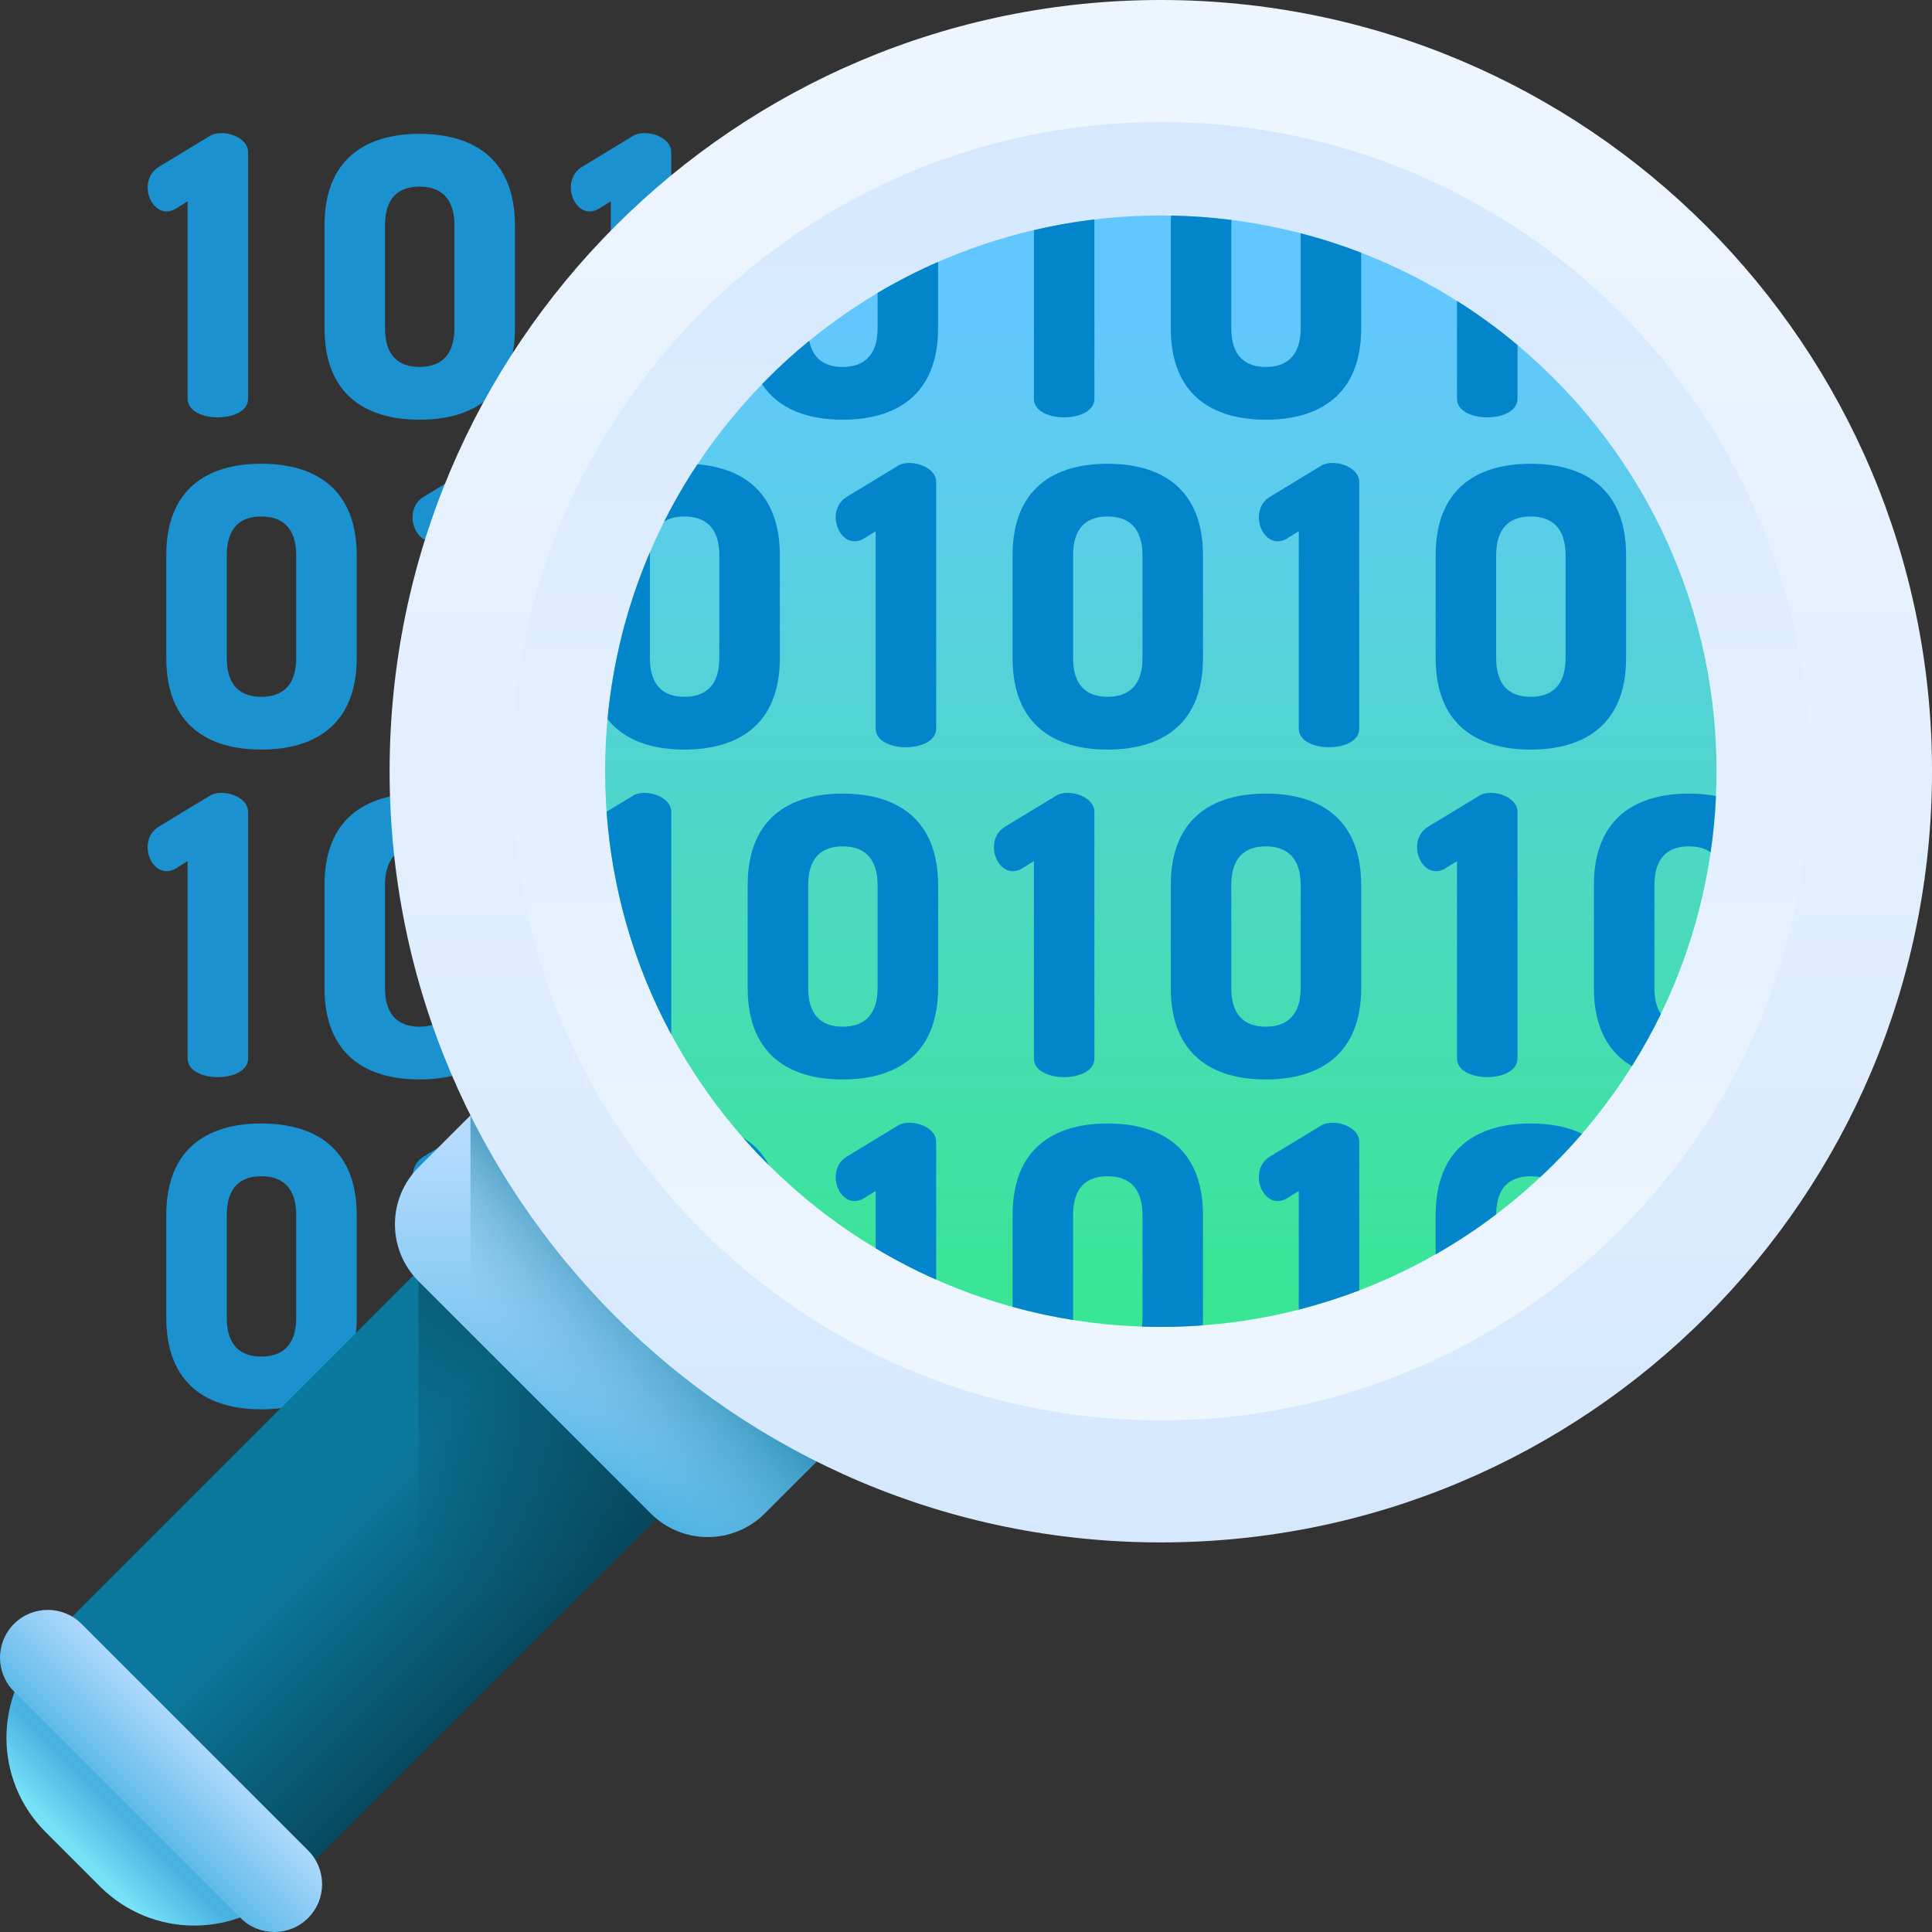 <svg width="472" height="472" viewBox="0 0 472 472" fill="none" xmlns="http://www.w3.org/2000/svg">
<rect x="0" y="0" width="472" height="472" fill="#333333" stroke="none"/>
<g clip-path="url(#clip0)">
<path d="M45.834 49.19L43.086 50.896C42.233 51.464 41.38 51.654 40.717 51.654C37.97 51.654 36.074 48.716 36.074 45.78C36.074 43.79 36.928 41.895 38.822 40.758L51.329 33.178C52.087 32.704 53.035 32.515 54.077 32.515C57.109 32.515 60.614 34.315 60.614 37.158V97.418C60.614 100.45 56.919 101.966 53.224 101.966C49.53 101.966 45.834 100.45 45.834 97.418V49.19H45.834Z" fill="#1B91D0"/>
<path d="M79.281 80.174V55.065C79.281 38.768 89.419 32.705 102.495 32.705C115.572 32.705 125.804 38.768 125.804 55.065V80.174C125.804 96.471 115.571 102.535 102.495 102.535C89.42 102.535 79.281 96.471 79.281 80.174ZM111.022 55.065C111.022 48.528 107.8 45.59 102.494 45.59C97.189 45.59 94.061 48.528 94.061 55.065V80.174C94.061 86.712 97.188 89.649 102.494 89.649C107.8 89.649 111.022 86.712 111.022 80.174V55.065Z" fill="#1B91D0"/>
<path d="M149.212 49.19L146.465 50.896C145.612 51.464 144.759 51.654 144.096 51.654C141.349 51.654 139.453 48.716 139.453 45.78C139.453 43.79 140.306 41.895 142.201 40.758L154.708 33.178C155.466 32.704 156.414 32.515 157.456 32.515C160.488 32.515 163.993 34.315 163.993 37.158V97.418C163.993 100.45 160.298 101.966 156.603 101.966C152.908 101.966 149.213 100.45 149.213 97.418V49.19H149.212Z" fill="#1B91D0"/>
<path d="M182.658 80.174V55.065C182.658 38.768 192.796 32.705 205.872 32.705C218.949 32.705 229.181 38.768 229.181 55.065V80.174C229.181 96.471 218.948 102.535 205.872 102.535C192.797 102.535 182.658 96.471 182.658 80.174ZM214.4 55.065C214.4 48.528 211.178 45.59 205.872 45.59C200.566 45.59 197.439 48.528 197.439 55.065V80.174C197.439 86.712 200.566 89.649 205.872 89.649C211.179 89.649 214.4 86.712 214.4 80.174V55.065Z" fill="#1B91D0"/>
<path d="M252.584 49.19L249.836 50.896C248.983 51.464 248.13 51.654 247.467 51.654C244.72 51.654 242.824 48.716 242.824 45.78C242.824 43.79 243.678 41.895 245.572 40.758L258.079 33.178C258.837 32.704 259.785 32.515 260.827 32.515C263.859 32.515 267.365 34.315 267.365 37.158V97.418C267.365 100.45 263.669 101.966 259.975 101.966C256.279 101.966 252.584 100.45 252.584 97.418V49.19H252.584Z" fill="#1B91D0"/>
<path d="M286.031 80.174V55.065C286.031 38.768 296.169 32.705 309.245 32.705C322.322 32.705 332.554 38.768 332.554 55.065V80.174C332.554 96.471 322.321 102.535 309.245 102.535C296.17 102.535 286.031 96.471 286.031 80.174ZM317.773 55.065C317.773 48.528 314.551 45.59 309.245 45.59C303.939 45.59 300.812 48.528 300.812 55.065V80.174C300.812 86.712 303.939 89.649 309.245 89.649C314.552 89.649 317.773 86.712 317.773 80.174V55.065Z" fill="#1B91D0"/>
<path d="M355.957 49.19L353.209 50.896C352.356 51.464 351.503 51.654 350.84 51.654C348.093 51.654 346.197 48.716 346.197 45.78C346.197 43.79 347.051 41.895 348.945 40.758L361.452 33.178C362.21 32.704 363.158 32.515 364.2 32.515C367.232 32.515 370.738 34.315 370.738 37.158V97.418C370.738 100.45 367.042 101.966 363.348 101.966C359.652 101.966 355.957 100.45 355.957 97.418V49.19H355.957Z" fill="#1B91D0"/>
<path d="M40.623 160.764V135.656C40.623 119.359 50.761 113.295 63.837 113.295C76.913 113.295 87.146 119.359 87.146 135.656V160.764C87.146 177.061 76.912 183.125 63.837 183.125C50.762 183.125 40.623 177.061 40.623 160.764ZM72.365 135.656C72.365 129.118 69.143 126.181 63.837 126.181C58.531 126.181 55.404 129.118 55.404 135.656V160.764C55.404 167.302 58.53 170.239 63.837 170.239C69.144 170.239 72.365 167.302 72.365 160.764V135.656Z" fill="#1B91D0"/>
<path d="M110.548 129.78L107.801 131.486C106.948 132.054 106.095 132.244 105.432 132.244C102.684 132.244 100.789 129.307 100.789 126.37C100.789 124.38 101.642 122.485 103.537 121.348L116.044 113.769C116.802 113.295 117.75 113.105 118.792 113.105C121.824 113.105 125.329 114.905 125.329 117.748V178.009C125.329 181.041 121.634 182.557 117.939 182.557C114.244 182.557 110.549 181.041 110.549 178.009V129.78H110.548Z" fill="#1B91D0"/>
<path d="M143.994 160.764V135.656C143.994 119.359 154.132 113.295 167.208 113.295C180.284 113.295 190.517 119.359 190.517 135.656V160.764C190.517 177.061 180.284 183.125 167.208 183.125C154.133 183.125 143.994 177.061 143.994 160.764ZM175.736 135.656C175.736 129.118 172.514 126.181 167.208 126.181C161.902 126.181 158.775 129.118 158.775 135.656V160.764C158.775 167.302 161.901 170.239 167.208 170.239C172.515 170.239 175.736 167.302 175.736 160.764V135.656Z" fill="#1B91D0"/>
<path d="M213.925 129.78L211.178 131.486C210.325 132.054 209.472 132.244 208.809 132.244C206.061 132.244 204.166 129.307 204.166 126.37C204.166 124.38 205.019 122.485 206.914 121.348L219.421 113.769C220.179 113.295 221.127 113.105 222.169 113.105C225.201 113.105 228.706 114.905 228.706 117.748V178.009C228.706 181.041 225.011 182.557 221.316 182.557C217.621 182.557 213.926 181.041 213.926 178.009V129.78H213.925Z" fill="#1B91D0"/>
<path d="M247.373 160.764V135.656C247.373 119.359 257.511 113.295 270.587 113.295C283.662 113.295 293.896 119.359 293.896 135.656V160.764C293.896 177.061 283.662 183.125 270.587 183.125C257.512 183.125 247.373 177.061 247.373 160.764ZM279.115 135.656C279.115 129.118 275.893 126.181 270.587 126.181C265.281 126.181 262.154 129.118 262.154 135.656V160.764C262.154 167.302 265.28 170.239 270.587 170.239C275.894 170.239 279.115 167.302 279.115 160.764V135.656Z" fill="#1B91D0"/>
<path d="M317.298 129.78L314.551 131.486C313.698 132.054 312.845 132.244 312.182 132.244C309.434 132.244 307.539 129.307 307.539 126.37C307.539 124.38 308.392 122.485 310.287 121.348L322.794 113.769C323.552 113.295 324.5 113.105 325.542 113.105C328.574 113.105 332.079 114.905 332.079 117.748V178.009C332.079 181.041 328.384 182.557 324.689 182.557C320.994 182.557 317.299 181.041 317.299 178.009V129.78H317.298Z" fill="#1B91D0"/>
<path d="M350.746 160.764V135.656C350.746 119.359 360.884 113.295 373.96 113.295C387.036 113.295 397.269 119.359 397.269 135.656V160.764C397.269 177.061 387.036 183.125 373.96 183.125C360.884 183.125 350.746 177.061 350.746 160.764ZM382.488 135.656C382.488 129.118 379.266 126.181 373.96 126.181C368.654 126.181 365.527 129.118 365.527 135.656V160.764C365.527 167.302 368.653 170.239 373.96 170.239C379.267 170.239 382.488 167.302 382.488 160.764V135.656Z" fill="#1B91D0"/>
<path d="M420.671 129.78L417.924 131.486C417.071 132.054 416.218 132.244 415.555 132.244C412.808 132.244 410.912 129.307 410.912 126.37C410.912 124.38 411.765 122.485 413.66 121.348L426.167 113.769C426.925 113.295 427.873 113.105 428.915 113.105C431.947 113.105 435.452 114.905 435.452 117.748V178.009C435.452 181.041 431.757 182.557 428.062 182.557C424.367 182.557 420.672 181.041 420.672 178.009V129.78H420.671Z" fill="#1B91D0"/>
<path d="M45.834 210.372L43.086 212.077C42.233 212.646 41.38 212.835 40.717 212.835C37.97 212.835 36.074 209.898 36.074 206.96C36.074 204.971 36.928 203.076 38.822 201.939L51.329 194.359C52.087 193.885 53.035 193.695 54.077 193.695C57.109 193.695 60.614 195.495 60.614 198.338V258.599C60.614 261.631 56.919 263.147 53.224 263.147C49.53 263.147 45.834 261.631 45.834 258.599V210.372H45.834Z" fill="#1B91D0"/>
<path d="M79.281 241.355V216.247C79.281 199.95 89.419 193.886 102.495 193.886C115.572 193.886 125.804 199.95 125.804 216.247V241.355C125.804 257.652 115.571 263.716 102.495 263.716C89.42 263.716 79.281 257.652 79.281 241.355ZM111.022 216.247C111.022 209.709 107.8 206.772 102.494 206.772C97.189 206.772 94.061 209.71 94.061 216.247V241.355C94.061 247.893 97.188 250.829 102.494 250.829C107.8 250.829 111.022 247.892 111.022 241.355V216.247Z" fill="#1B91D0"/>
<path d="M149.212 210.372L146.465 212.077C145.612 212.646 144.759 212.835 144.096 212.835C141.349 212.835 139.453 209.898 139.453 206.96C139.453 204.971 140.306 203.076 142.201 201.939L154.708 194.359C155.466 193.885 156.414 193.695 157.456 193.695C160.488 193.695 163.993 195.495 163.993 198.338V258.599C163.993 261.631 160.298 263.147 156.603 263.147C152.908 263.147 149.213 261.631 149.213 258.599V210.372H149.212Z" fill="#1B91D0"/>
<path d="M182.658 241.355V216.247C182.658 199.95 192.796 193.886 205.872 193.886C218.949 193.886 229.181 199.95 229.181 216.247V241.355C229.181 257.652 218.948 263.716 205.872 263.716C192.797 263.716 182.658 257.652 182.658 241.355ZM214.4 216.247C214.4 209.709 211.178 206.772 205.872 206.772C200.566 206.772 197.439 209.71 197.439 216.247V241.355C197.439 247.893 200.566 250.829 205.872 250.829C211.179 250.829 214.4 247.892 214.4 241.355V216.247Z" fill="#1B91D0"/>
<path d="M252.584 210.372L249.836 212.077C248.983 212.646 248.13 212.835 247.467 212.835C244.72 212.835 242.824 209.898 242.824 206.96C242.824 204.971 243.678 203.076 245.572 201.939L258.079 194.359C258.837 193.885 259.785 193.695 260.827 193.695C263.859 193.695 267.365 195.495 267.365 198.338V258.599C267.365 261.631 263.669 263.147 259.975 263.147C256.279 263.147 252.584 261.631 252.584 258.599V210.372H252.584Z" fill="#1B91D0"/>
<path d="M286.031 241.355V216.247C286.031 199.95 296.169 193.886 309.245 193.886C322.322 193.886 332.554 199.95 332.554 216.247V241.355C332.554 257.652 322.321 263.716 309.245 263.716C296.17 263.716 286.031 257.652 286.031 241.355ZM317.773 216.247C317.773 209.709 314.551 206.772 309.245 206.772C303.939 206.772 300.812 209.71 300.812 216.247V241.355C300.812 247.893 303.939 250.829 309.245 250.829C314.552 250.829 317.773 247.892 317.773 241.355V216.247Z" fill="#1B91D0"/>
<path d="M355.957 210.372L353.209 212.077C352.356 212.646 351.503 212.835 350.84 212.835C348.093 212.835 346.197 209.898 346.197 206.96C346.197 204.971 347.051 203.076 348.945 201.939L361.452 194.359C362.21 193.885 363.158 193.695 364.2 193.695C367.232 193.695 370.738 195.495 370.738 198.338V258.599C370.738 261.631 367.042 263.147 363.348 263.147C359.652 263.147 355.957 261.631 355.957 258.599V210.372H355.957Z" fill="#1B91D0"/>
<path d="M389.402 241.355V216.247C389.402 199.95 399.54 193.886 412.616 193.886C425.692 193.886 435.925 199.95 435.925 216.247V241.355C435.925 257.652 425.692 263.716 412.616 263.716C399.54 263.716 389.402 257.652 389.402 241.355ZM421.143 216.247C421.143 209.709 417.921 206.772 412.615 206.772C407.31 206.772 404.182 209.71 404.182 216.247V241.355C404.182 247.893 407.309 250.829 412.615 250.829C417.922 250.829 421.143 247.892 421.143 241.355V216.247Z" fill="#1B91D0"/>
<path d="M40.623 321.946V296.837C40.623 280.54 50.761 274.477 63.837 274.477C76.913 274.477 87.146 280.54 87.146 296.837V321.946C87.146 338.243 76.912 344.307 63.837 344.307C50.762 344.307 40.623 338.243 40.623 321.946ZM72.365 296.836C72.365 290.299 69.143 287.362 63.837 287.362C58.531 287.362 55.404 290.3 55.404 296.836V321.945C55.404 328.483 58.53 331.419 63.837 331.419C69.144 331.419 72.365 328.482 72.365 321.945V296.836Z" fill="#1B91D0"/>
<path d="M110.548 290.963L107.801 292.669C106.948 293.237 106.095 293.427 105.432 293.427C102.684 293.427 100.789 290.489 100.789 287.552C100.789 285.562 101.642 283.667 103.537 282.53L116.044 274.95C116.802 274.476 117.75 274.287 118.792 274.287C121.824 274.287 125.329 276.087 125.329 278.929V339.19C125.329 342.222 121.634 343.738 117.939 343.738C114.244 343.738 110.549 342.222 110.549 339.19V290.963H110.548Z" fill="#1B91D0"/>
<path d="M143.994 321.946V296.837C143.994 280.54 154.132 274.477 167.208 274.477C180.284 274.477 190.517 280.54 190.517 296.837V321.946C190.517 338.243 180.284 344.307 167.208 344.307C154.133 344.307 143.994 338.243 143.994 321.946ZM175.736 296.836C175.736 290.299 172.514 287.362 167.208 287.362C161.902 287.362 158.775 290.3 158.775 296.836V321.945C158.775 328.483 161.901 331.419 167.208 331.419C172.515 331.419 175.736 328.482 175.736 321.945V296.836Z" fill="#1B91D0"/>
<path d="M213.925 290.963L211.178 292.669C210.325 293.237 209.472 293.427 208.809 293.427C206.061 293.427 204.166 290.489 204.166 287.552C204.166 285.562 205.019 283.667 206.914 282.53L219.421 274.95C220.179 274.476 221.127 274.287 222.169 274.287C225.201 274.287 228.706 276.087 228.706 278.929V339.19C228.706 342.222 225.011 343.738 221.316 343.738C217.621 343.738 213.926 342.222 213.926 339.19V290.963H213.925Z" fill="#1B91D0"/>
<path d="M247.373 321.946V296.837C247.373 280.54 257.511 274.477 270.587 274.477C283.662 274.477 293.896 280.54 293.896 296.837V321.946C293.896 338.243 283.662 344.307 270.587 344.307C257.512 344.307 247.373 338.243 247.373 321.946ZM279.115 296.836C279.115 290.299 275.893 287.362 270.587 287.362C265.281 287.362 262.154 290.3 262.154 296.836V321.945C262.154 328.483 265.28 331.419 270.587 331.419C275.894 331.419 279.115 328.482 279.115 321.945V296.836Z" fill="#1B91D0"/>
<path d="M317.298 290.963L314.551 292.669C313.698 293.237 312.845 293.427 312.182 293.427C309.434 293.427 307.539 290.489 307.539 287.552C307.539 285.562 308.392 283.667 310.287 282.53L322.794 274.95C323.552 274.476 324.5 274.287 325.542 274.287C328.574 274.287 332.079 276.087 332.079 278.929V339.19C332.079 342.222 328.384 343.738 324.689 343.738C320.994 343.738 317.299 342.222 317.299 339.19V290.963H317.298Z" fill="#1B91D0"/>
<path d="M350.746 321.946V296.837C350.746 280.54 360.884 274.477 373.96 274.477C387.036 274.477 397.269 280.54 397.269 296.837V321.946C397.269 338.243 387.036 344.307 373.96 344.307C360.884 344.307 350.746 338.243 350.746 321.946ZM382.488 296.836C382.488 290.299 379.266 287.362 373.96 287.362C368.654 287.362 365.527 290.3 365.527 296.836V321.945C365.527 328.483 368.653 331.419 373.96 331.419C379.267 331.419 382.488 328.482 382.488 321.945V296.836Z" fill="#1B91D0"/>
<path d="M70.496 460.892L11.104 401.5L120.509 292.095L179.901 351.486L70.496 460.892Z" fill="url(#paint0_linear)"/>
<path d="M70.503 460.892L11.111 401.5C-1.607 414.218 -1.607 434.838 11.111 447.556L24.447 460.892C37.165 473.61 57.785 473.61 70.503 460.892Z" fill="url(#paint1_linear)"/>
<path d="M102.25 313.01V429.142L179.905 351.486L120.514 292.095L100.924 311.684L102.25 313.01Z" fill="url(#paint2_linear)"/>
<path d="M158.99 369.75L102.25 313.01C94.565 305.326 94.565 292.868 102.25 285.183L117.728 269.705L202.295 354.271L186.816 369.75C179.132 377.434 166.673 377.434 158.99 369.75Z" fill="url(#paint3_linear)"/>
<path d="M117.732 269.705L114.936 272.501V325.692L158.994 369.75C166.678 377.434 179.136 377.434 186.82 369.75L202.299 354.271L117.732 269.705Z" fill="url(#paint4_linear)"/>
<path d="M283.594 376.821C387.65 376.821 472.004 292.467 472.004 188.41C472.004 84.354 387.65 0 283.594 0C179.538 0 95.184 84.354 95.184 188.41C95.184 292.467 179.538 376.821 283.594 376.821Z" fill="url(#paint5_linear)"/>
<path d="M283.592 347.013C371.186 347.013 442.195 276.004 442.195 188.411C442.195 100.817 371.186 29.809 283.592 29.809C195.999 29.809 124.99 100.817 124.99 188.411C124.99 276.004 195.999 347.013 283.592 347.013Z" fill="url(#paint6_linear)"/>
<path d="M283.594 324.172C358.573 324.172 419.356 263.39 419.356 188.41C419.356 113.431 358.573 52.648 283.594 52.648C208.615 52.648 147.832 113.431 147.832 188.41C147.832 263.39 208.615 324.172 283.594 324.172Z" fill="url(#paint7_linear)"/>
<path d="M58.776 468.583L3.417 413.224C-1.139 408.668 -1.139 401.281 3.417 396.726C7.973 392.17 15.36 392.17 19.915 396.726L75.274 452.085C79.83 456.641 79.83 464.028 75.274 468.583C70.719 473.139 63.333 473.139 58.776 468.583Z" fill="url(#paint8_linear)"/>
<path d="M214.399 71.559V80.175C214.399 86.709 211.179 89.652 205.866 89.652C201.479 89.652 198.583 87.644 197.713 83.248C194.224 86.098 190.846 89.152 187.588 92.41C187.116 92.882 186.644 93.363 186.172 93.845C190.216 100.008 197.426 102.535 205.866 102.535C218.944 102.535 229.179 96.473 229.179 80.175V63.988C224.136 66.182 219.203 68.708 214.399 71.559Z" fill="#0285CB"/>
<path d="M252.588 56.214V97.417C252.588 100.453 256.281 101.961 259.973 101.961C263.675 101.961 267.368 100.453 267.368 97.417V53.614C262.407 54.206 257.465 55.067 252.588 56.214Z" fill="#0285CB"/>
<path d="M317.766 57.001V80.175C317.766 86.71 314.546 89.653 309.243 89.653C303.939 89.653 300.811 86.71 300.811 80.175V55.067C300.811 54.604 300.83 54.169 300.858 53.743C295.962 53.114 291.038 52.753 286.115 52.67C286.059 53.447 286.031 54.243 286.031 55.067V80.175C286.031 96.473 296.165 102.535 309.243 102.535C322.32 102.535 332.546 96.473 332.546 80.175V61.74C327.697 59.87 322.764 58.288 317.766 57.001Z" fill="#0285CB"/>
<path d="M355.953 73.512V97.418C355.953 100.453 359.655 101.962 363.348 101.962C367.041 101.962 370.733 100.453 370.733 97.418V84.294C366.004 80.324 361.062 76.724 355.953 73.512Z" fill="#0285CB"/>
<path d="M170.384 113.428C167.367 117.963 164.664 122.646 162.258 127.431C163.572 126.579 165.238 126.181 167.209 126.181C172.512 126.181 175.742 129.115 175.742 135.659V160.767C175.742 167.301 172.512 170.235 167.209 170.235C161.906 170.235 158.778 167.301 158.778 160.767V135.659C158.778 135.381 158.787 135.122 158.797 134.863C153.188 147.949 149.727 161.739 148.422 175.695C152.596 180.952 159.37 183.127 167.209 183.127C180.287 183.127 190.522 177.065 190.522 160.767V135.659C190.522 120.703 181.906 114.372 170.384 113.428Z" fill="#0285CB"/>
<path d="M222.169 113.104C221.132 113.104 220.179 113.299 219.42 113.771L206.917 121.351C205.019 122.489 204.168 124.377 204.168 126.367C204.168 129.31 206.065 132.244 208.814 132.244C209.471 132.244 210.332 132.059 211.183 131.485L213.932 129.782V178.009C213.932 181.045 217.625 182.553 221.317 182.553C225.01 182.553 228.712 181.045 228.712 178.009V117.75C228.712 114.909 225.204 113.104 222.169 113.104Z" fill="#0285CB"/>
<path d="M270.592 113.298C257.515 113.298 247.381 119.36 247.381 135.658V160.767C247.381 177.065 257.515 183.127 270.592 183.127C283.669 183.127 293.896 177.065 293.896 160.767V135.658C293.896 119.36 283.669 113.298 270.592 113.298ZM279.116 160.767C279.116 167.301 275.895 170.234 270.592 170.234C265.289 170.234 262.161 167.301 262.161 160.767V135.658C262.161 129.115 265.289 126.181 270.592 126.181C275.895 126.181 279.116 129.115 279.116 135.658V160.767Z" fill="#0285CB"/>
<path d="M325.542 113.104C324.496 113.104 323.552 113.299 322.793 113.771L310.29 121.351C308.392 122.489 307.541 124.377 307.541 126.367C307.541 129.31 309.438 132.244 312.178 132.244C312.844 132.244 313.696 132.059 314.547 131.485L317.296 129.782V178.009C317.296 181.045 320.998 182.553 324.69 182.553C328.383 182.553 332.076 181.045 332.076 178.009V117.75C332.076 114.909 328.577 113.104 325.542 113.104Z" fill="#0285CB"/>
<path d="M373.961 113.298C360.884 113.298 350.74 119.36 350.74 135.658V160.767C350.74 177.065 360.884 183.127 373.961 183.127C387.029 183.127 397.265 177.065 397.265 160.767V135.658C397.265 119.36 387.029 113.298 373.961 113.298ZM382.485 160.767C382.485 167.301 379.264 170.234 373.961 170.234C368.648 170.234 365.52 167.301 365.52 160.767V135.658C365.52 129.115 368.648 126.181 373.961 126.181C379.264 126.181 382.485 129.115 382.485 135.658V160.767Z" fill="#0285CB"/>
<path d="M157.456 193.696C156.41 193.696 155.466 193.881 154.707 194.363L148.191 198.305C149.552 217.111 154.818 235.686 163.99 252.724V198.342C163.99 195.501 160.482 193.696 157.456 193.696Z" fill="#0285CB"/>
<path d="M205.871 193.881C192.794 193.881 182.66 199.953 182.66 216.25V241.359C182.66 257.648 192.794 263.719 205.871 263.719C218.949 263.719 229.185 257.648 229.185 241.359V216.25C229.185 199.953 218.949 193.881 205.871 193.881ZM214.404 241.359C214.404 247.893 211.184 250.827 205.871 250.827C200.568 250.827 197.44 247.893 197.44 241.359V216.25C197.44 209.707 200.568 206.773 205.871 206.773C211.184 206.773 214.404 209.707 214.404 216.25V241.359Z" fill="#0285CB"/>
<path d="M260.825 193.696C259.788 193.696 258.835 193.881 258.086 194.363L245.573 201.942C243.676 203.081 242.824 204.969 242.824 206.959C242.824 209.902 244.721 212.835 247.47 212.835C248.137 212.835 248.988 212.65 249.839 212.077L252.588 210.374V258.601C252.588 261.627 256.281 263.145 259.974 263.145C263.676 263.145 267.368 261.627 267.368 258.601V198.342C267.368 195.501 263.861 193.696 260.825 193.696Z" fill="#0285CB"/>
<path d="M309.243 193.881C296.165 193.881 286.031 199.953 286.031 216.25V241.359C286.031 257.648 296.165 263.719 309.243 263.719C322.32 263.719 332.546 257.648 332.546 241.359V216.25C332.546 199.953 322.32 193.881 309.243 193.881ZM317.766 241.359C317.766 247.893 314.546 250.827 309.243 250.827C303.939 250.827 300.811 247.893 300.811 241.359V216.25C300.811 209.707 303.939 206.773 309.243 206.773C314.546 206.773 317.766 209.707 317.766 216.25V241.359Z" fill="#0285CB"/>
<path d="M364.2 193.696C363.154 193.696 362.21 193.881 361.451 194.363L348.948 201.942C347.051 203.081 346.199 204.969 346.199 206.959C346.199 209.902 348.096 212.835 350.845 212.835C351.502 212.835 352.354 212.65 353.205 212.077L355.954 210.374V258.601C355.954 261.627 359.656 263.145 363.349 263.145C367.041 263.145 370.734 261.627 370.734 258.601V198.342C370.734 195.501 367.236 193.696 364.2 193.696Z" fill="#0285CB"/>
<path d="M412.619 193.881C399.542 193.881 389.398 199.953 389.398 216.25V241.359C389.398 251.067 392.999 257.148 398.681 260.47C401.291 256.324 403.651 252.067 405.761 247.717C404.734 246.199 404.188 244.089 404.188 241.359V216.25C404.188 209.707 407.307 206.773 412.619 206.773C414.738 206.773 416.534 207.245 417.913 208.226C418.579 203.664 419.014 199.073 419.218 194.474C417.135 194.066 414.923 193.881 412.619 193.881Z" fill="#0285CB"/>
<path d="M181.508 277.925C183.451 280.137 185.478 282.303 187.588 284.413L187.884 284.709C186.348 281.766 184.164 279.536 181.508 277.925Z" fill="#0285CB"/>
<path d="M222.169 274.288C221.132 274.288 220.179 274.473 219.42 274.954L206.917 282.534C205.019 283.663 204.168 285.56 204.168 287.55C204.168 290.493 206.065 293.427 208.814 293.427C209.471 293.427 210.332 293.232 211.183 292.668L213.932 290.965V304.968C218.735 307.846 223.668 310.4 228.712 312.621V278.924C228.712 276.083 225.204 274.288 222.169 274.288Z" fill="#0285CB"/>
<path d="M270.592 274.473C257.515 274.473 247.381 280.544 247.381 296.833V319.276C252.258 320.618 257.191 321.692 262.17 322.478C262.161 322.303 262.161 322.127 262.161 321.942V296.833C262.161 290.299 265.289 287.365 270.592 287.365C275.895 287.365 279.116 290.299 279.116 296.833V321.942C279.116 322.71 279.07 323.432 278.986 324.098C283.938 324.265 288.908 324.163 293.85 323.783C293.877 323.191 293.896 322.571 293.896 321.942V296.833C293.896 280.544 283.669 274.473 270.592 274.473Z" fill="#0285CB"/>
<path d="M325.542 274.288C324.496 274.288 323.552 274.473 322.793 274.954L310.29 282.534C308.392 283.663 307.541 285.56 307.541 287.55C307.541 290.493 309.438 293.427 312.178 293.427C312.844 293.427 313.696 293.232 314.547 292.668L317.296 290.965V319.942C322.293 318.665 327.226 317.101 332.076 315.25V278.924C332.076 276.083 328.577 274.288 325.542 274.288Z" fill="#0285CB"/>
<path d="M373.961 274.473C360.884 274.473 350.74 280.544 350.74 296.833V306.44C355.83 303.543 360.763 300.294 365.52 296.676C365.576 290.253 368.695 287.365 373.961 287.365C374.794 287.365 375.58 287.439 376.302 287.578C377.413 286.551 378.505 285.496 379.588 284.413C382.003 281.997 384.308 279.517 386.501 276.972C382.901 275.241 378.607 274.473 373.961 274.473Z" fill="#0285CB"/>
</g>
<defs>
<linearGradient id="paint0_linear" x1="85.858" y1="367.081" x2="126.346" y2="407.569" gradientUnits="userSpaceOnUse">
<stop stop-color="#0B799D"/>
<stop offset="1" stop-color="#07485E"/>
</linearGradient>
<linearGradient id="paint1_linear" x1="19.266" y1="452.742" x2="29.17" y2="442.839" gradientUnits="userSpaceOnUse">
<stop stop-color="#76E2F8"/>
<stop offset="1" stop-color="#48B2E3"/>
</linearGradient>
<linearGradient id="paint2_linear" x1="106.797" y1="384.635" x2="180.11" y2="268.801" gradientUnits="userSpaceOnUse">
<stop stop-color="#07485E" stop-opacity="0"/>
<stop offset="1" stop-color="#03232E"/>
</linearGradient>
<linearGradient id="paint3_linear" x1="149.268" y1="278.949" x2="149.268" y2="374.58" gradientUnits="userSpaceOnUse">
<stop stop-color="#B5DBFF"/>
<stop offset="1" stop-color="#48B2E3"/>
</linearGradient>
<linearGradient id="paint4_linear" x1="129.846" y1="342.163" x2="166.849" y2="305.159" gradientUnits="userSpaceOnUse">
<stop stop-color="#B5DBFF" stop-opacity="0"/>
<stop offset="0.173" stop-color="#8FC5E9" stop-opacity="0.173"/>
<stop offset="0.454" stop-color="#56A4C8" stop-opacity="0.454"/>
<stop offset="0.696" stop-color="#2D8DB1" stop-opacity="0.696"/>
<stop offset="0.885" stop-color="#147EA2" stop-opacity="0.885"/>
<stop offset="1" stop-color="#0B799D"/>
</linearGradient>
<linearGradient id="paint5_linear" x1="283.452" y1="32.621" x2="283.451" y2="373.192" gradientUnits="userSpaceOnUse">
<stop stop-color="#EDF5FF"/>
<stop offset="1" stop-color="#D5E8FE"/>
</linearGradient>
<linearGradient id="paint6_linear" x1="283.131" y1="319.404" x2="283.131" y2="32.715" gradientUnits="userSpaceOnUse">
<stop stop-color="#EDF5FF"/>
<stop offset="1" stop-color="#D5E8FE"/>
</linearGradient>
<linearGradient id="paint7_linear" x1="283.452" y1="76.195" x2="283.452" y2="321.599" gradientUnits="userSpaceOnUse">
<stop stop-color="#63C7FF"/>
<stop offset="1" stop-color="#39E693"/>
</linearGradient>
<linearGradient id="paint8_linear" x1="48.954" y1="423.051" x2="26.639" y2="445.366" gradientUnits="userSpaceOnUse">
<stop stop-color="#B5DBFF"/>
<stop offset="1" stop-color="#48B2E3"/>
</linearGradient>
<clipPath id="clip0">
<rect width="472" height="472" fill="white"/>
</clipPath>
</defs>
</svg>
